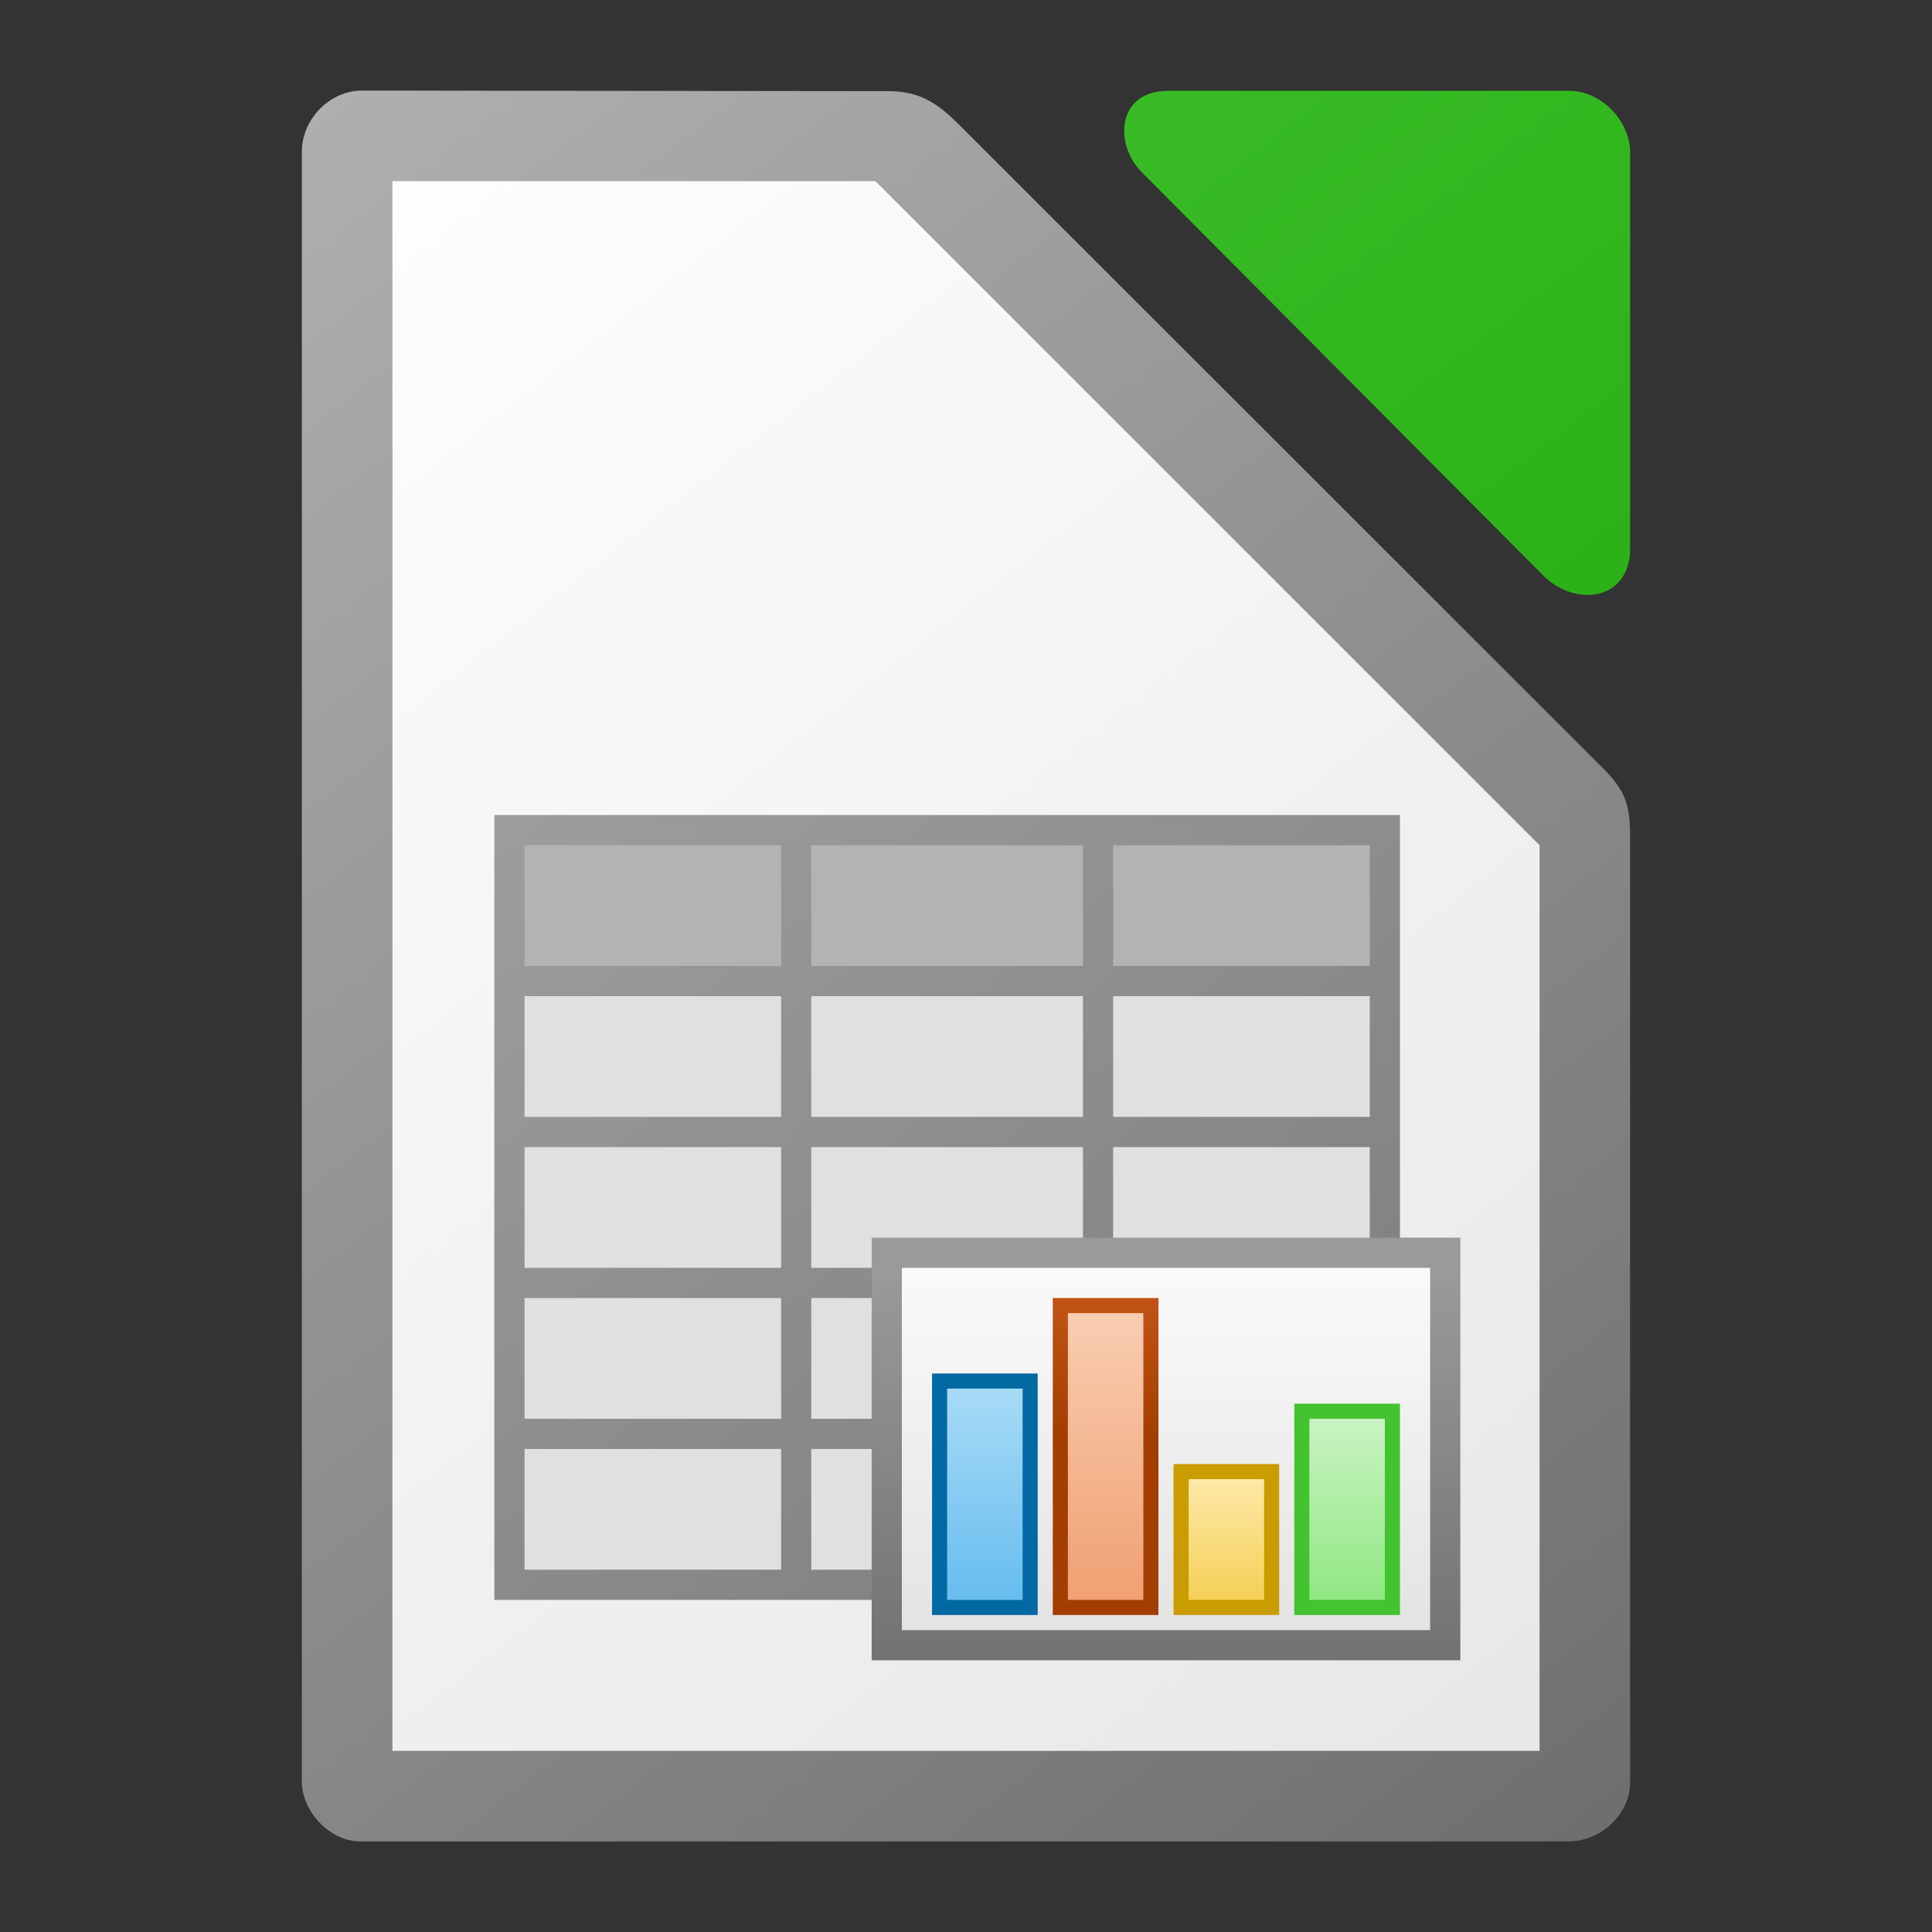 <svg height="512" width="512" xmlns="http://www.w3.org/2000/svg" xmlns:xlink="http://www.w3.org/1999/xlink"><rect width="100%" height="100%" fill="#333333" stroke="none"/><linearGradient id="a" gradientTransform="matrix(4 0 0 4 66 -362)" gradientUnits="userSpaceOnUse" x1="546" x2="458" xlink:href="#b" y1="122" y2="6"/><linearGradient id="b" gradientTransform="translate(0 20)" gradientUnits="userSpaceOnUse" x1="129" x2="103" y1="56" y2="24"><stop offset="0" stop-color="#6e6e6e"/><stop offset="1" stop-color="#b0b0b0"/></linearGradient><linearGradient id="c" gradientUnits="userSpaceOnUse" x1="2105.251" x2="2105.251" y1="51.992" y2="-52.008"><stop offset="0" stop-color="#727272"/><stop offset="1" stop-color="#9a9a9a"/></linearGradient><linearGradient id="d" gradientTransform="matrix(3.795 0 0 5.2 -1080.54 5578.909)" gradientUnits="userSpaceOnUse" x1="829.361" x2="829.361" y1="-1064.799" y2="-1082.341"><stop offset="0" stop-color="#e4e4e4"/><stop offset="1" stop-color="#f9f9f9"/></linearGradient><linearGradient id="e" gradientTransform="matrix(2.857 0 0 -6.222 573.285 -6672.417)" gradientUnits="userSpaceOnUse" x1="525.639" x2="525.639" y1="-1078.644" y2="-1068.787"><stop offset="0" stop-color="#63bbee"/><stop offset="1" stop-color="#aadcf7"/></linearGradient><linearGradient id="f" gradientUnits="userSpaceOnUse" x1="2123.626" x2="2123.626" y1="-7.883" y2="-44.007"><stop offset="0" stop-color="#a33e03"/><stop offset="1" stop-color="#c15414"/></linearGradient><linearGradient id="g" gradientTransform="matrix(2.857 0 0 -8.444 605.285 -9068.258)" gradientUnits="userSpaceOnUse" x1="525.639" x2="525.639" y1="-1078.644" y2="-1068.787"><stop offset="0" stop-color="#f09e6f"/><stop offset="1" stop-color="#f9cfb5"/></linearGradient><linearGradient id="h" gradientTransform="matrix(2.857 0 0 -3.556 637.285 -3797.377)" gradientUnits="userSpaceOnUse" x1="525.639" x2="525.639" y1="-1078.644" y2="-1068.787"><stop offset="0" stop-color="#f5ce53"/><stop offset="1" stop-color="#fde9a9"/></linearGradient><linearGradient id="i" gradientTransform="matrix(2.857 0 0 -5.333 669.285 -5714.057)" gradientUnits="userSpaceOnUse" x1="525.639" x2="525.639" y1="-1078.644" y2="-1068.787"><stop offset="0" stop-color="#8ee780"/><stop offset="1" stop-color="#ccf4c6"/></linearGradient><linearGradient id="j" gradientTransform="matrix(2.008 0 0 2.019 126.983 2846.179)" gradientUnits="userSpaceOnUse" x1="151.894" x2="-24.891" y1="-1168.556" y2="-1398.881"><stop offset="0" stop-color="#18a303"/><stop offset="1" stop-color="#43c330"/></linearGradient><linearGradient id="k" gradientUnits="userSpaceOnUse" x1="434" x2="74" y1="482" y2="22"><stop offset="0" stop-color="#e6e6e6"/><stop offset="1" stop-color="#fff"/></linearGradient><linearGradient id="l" gradientTransform="matrix(2.008 0 0 2.019 126.983 2846.179)" gradientUnits="userSpaceOnUse" x1="151.894" x2="-24.891" xlink:href="#b" y1="-1168.556" y2="-1398.881"/><path d="m95.861 24c-8.266 0-15.867 7.366-15.867 16.242v431.9c0 7.735 7.243 15.857 15.514 15.857h319.99c9.254 0 16.5-7.739 16.5-15.488v-250.383c0-8.449-1.024-12.365-7-18.338l-170.656-170.572c-5.976-5.971-10.548-9.051-19-9.059z" fill="url(#l)" stroke-width="15.997"/><path d="m104 48v416h304v-240l-176-176z" fill="url(#k)"/><path d="m309.557 24.078c-13.677 0-14.277 14.227-7.045 21.492v.002l106.385 106.867c8.68 8.715 23.109 6.648 23.109-7.098v-104.871c0-8.455-7.654-16.393-16.064-16.393h-106.385z" fill="url(#j)" stroke-width="15.997"/><g transform="translate(-1818 388)"><path d="m1949-172.008v8 32 8 32 8 32 8 32 8 32 8h240v-8-200h-232z" fill="url(#a)"/><g fill="#b3b3b3"><path d="m1957.001-164.007h68v32h-68z"/><path d="m2032.994-164.007h72v32h-72z"/><path d="m2113.001-164.007h68v32h-68z"/></g><g fill="#e0e0e0"><path d="m1957.001-124.007h68v32h-68z"/><path d="m2113.001-124.007h68v32h-68z"/><path d="m2032.994-84.007h72v32h-72z"/><path d="m2113.001-84.007h68v32h-68z"/><path d="m1957.001-84.007h68v32h-68z"/><path d="m2032.994-44.007h72v32h-72z"/><path d="m1957.001-44.007h68v32h-68z"/><path d="m2032.994-4.007h72v32h-72z"/><path d="m1957.001-4.007h68v32h-68z"/></g><path d="m2049.001-60.007h156v112h-156z" fill="url(#c)"/><path d="m2057.001-52.007h140v96h-140z" fill="url(#d)"/><path d="m2065.001-24.007h28v64h-28z" fill="#0369a3"/><path d="m2069.001 35.993h20v-56h-20z" fill="url(#e)"/><path d="m2097.001-44.007h28v84h-28z" fill="url(#f)"/><path d="m2101.001 35.993h20v-76h-20z" fill="url(#g)"/><path d="m2129.001-.007h28v40h-28z" fill="#c99c00"/><path d="m2133.001 35.993h20v-32h-20z" fill="url(#h)"/><path d="m2161.001-16.007h28v56h-28z" fill="#43c330"/><path d="m2165.001 35.993h20v-48h-20z" fill="url(#i)"/><path d="m2032.994-124.007h72v32h-72z" fill="#e0e0e0"/></g></svg>